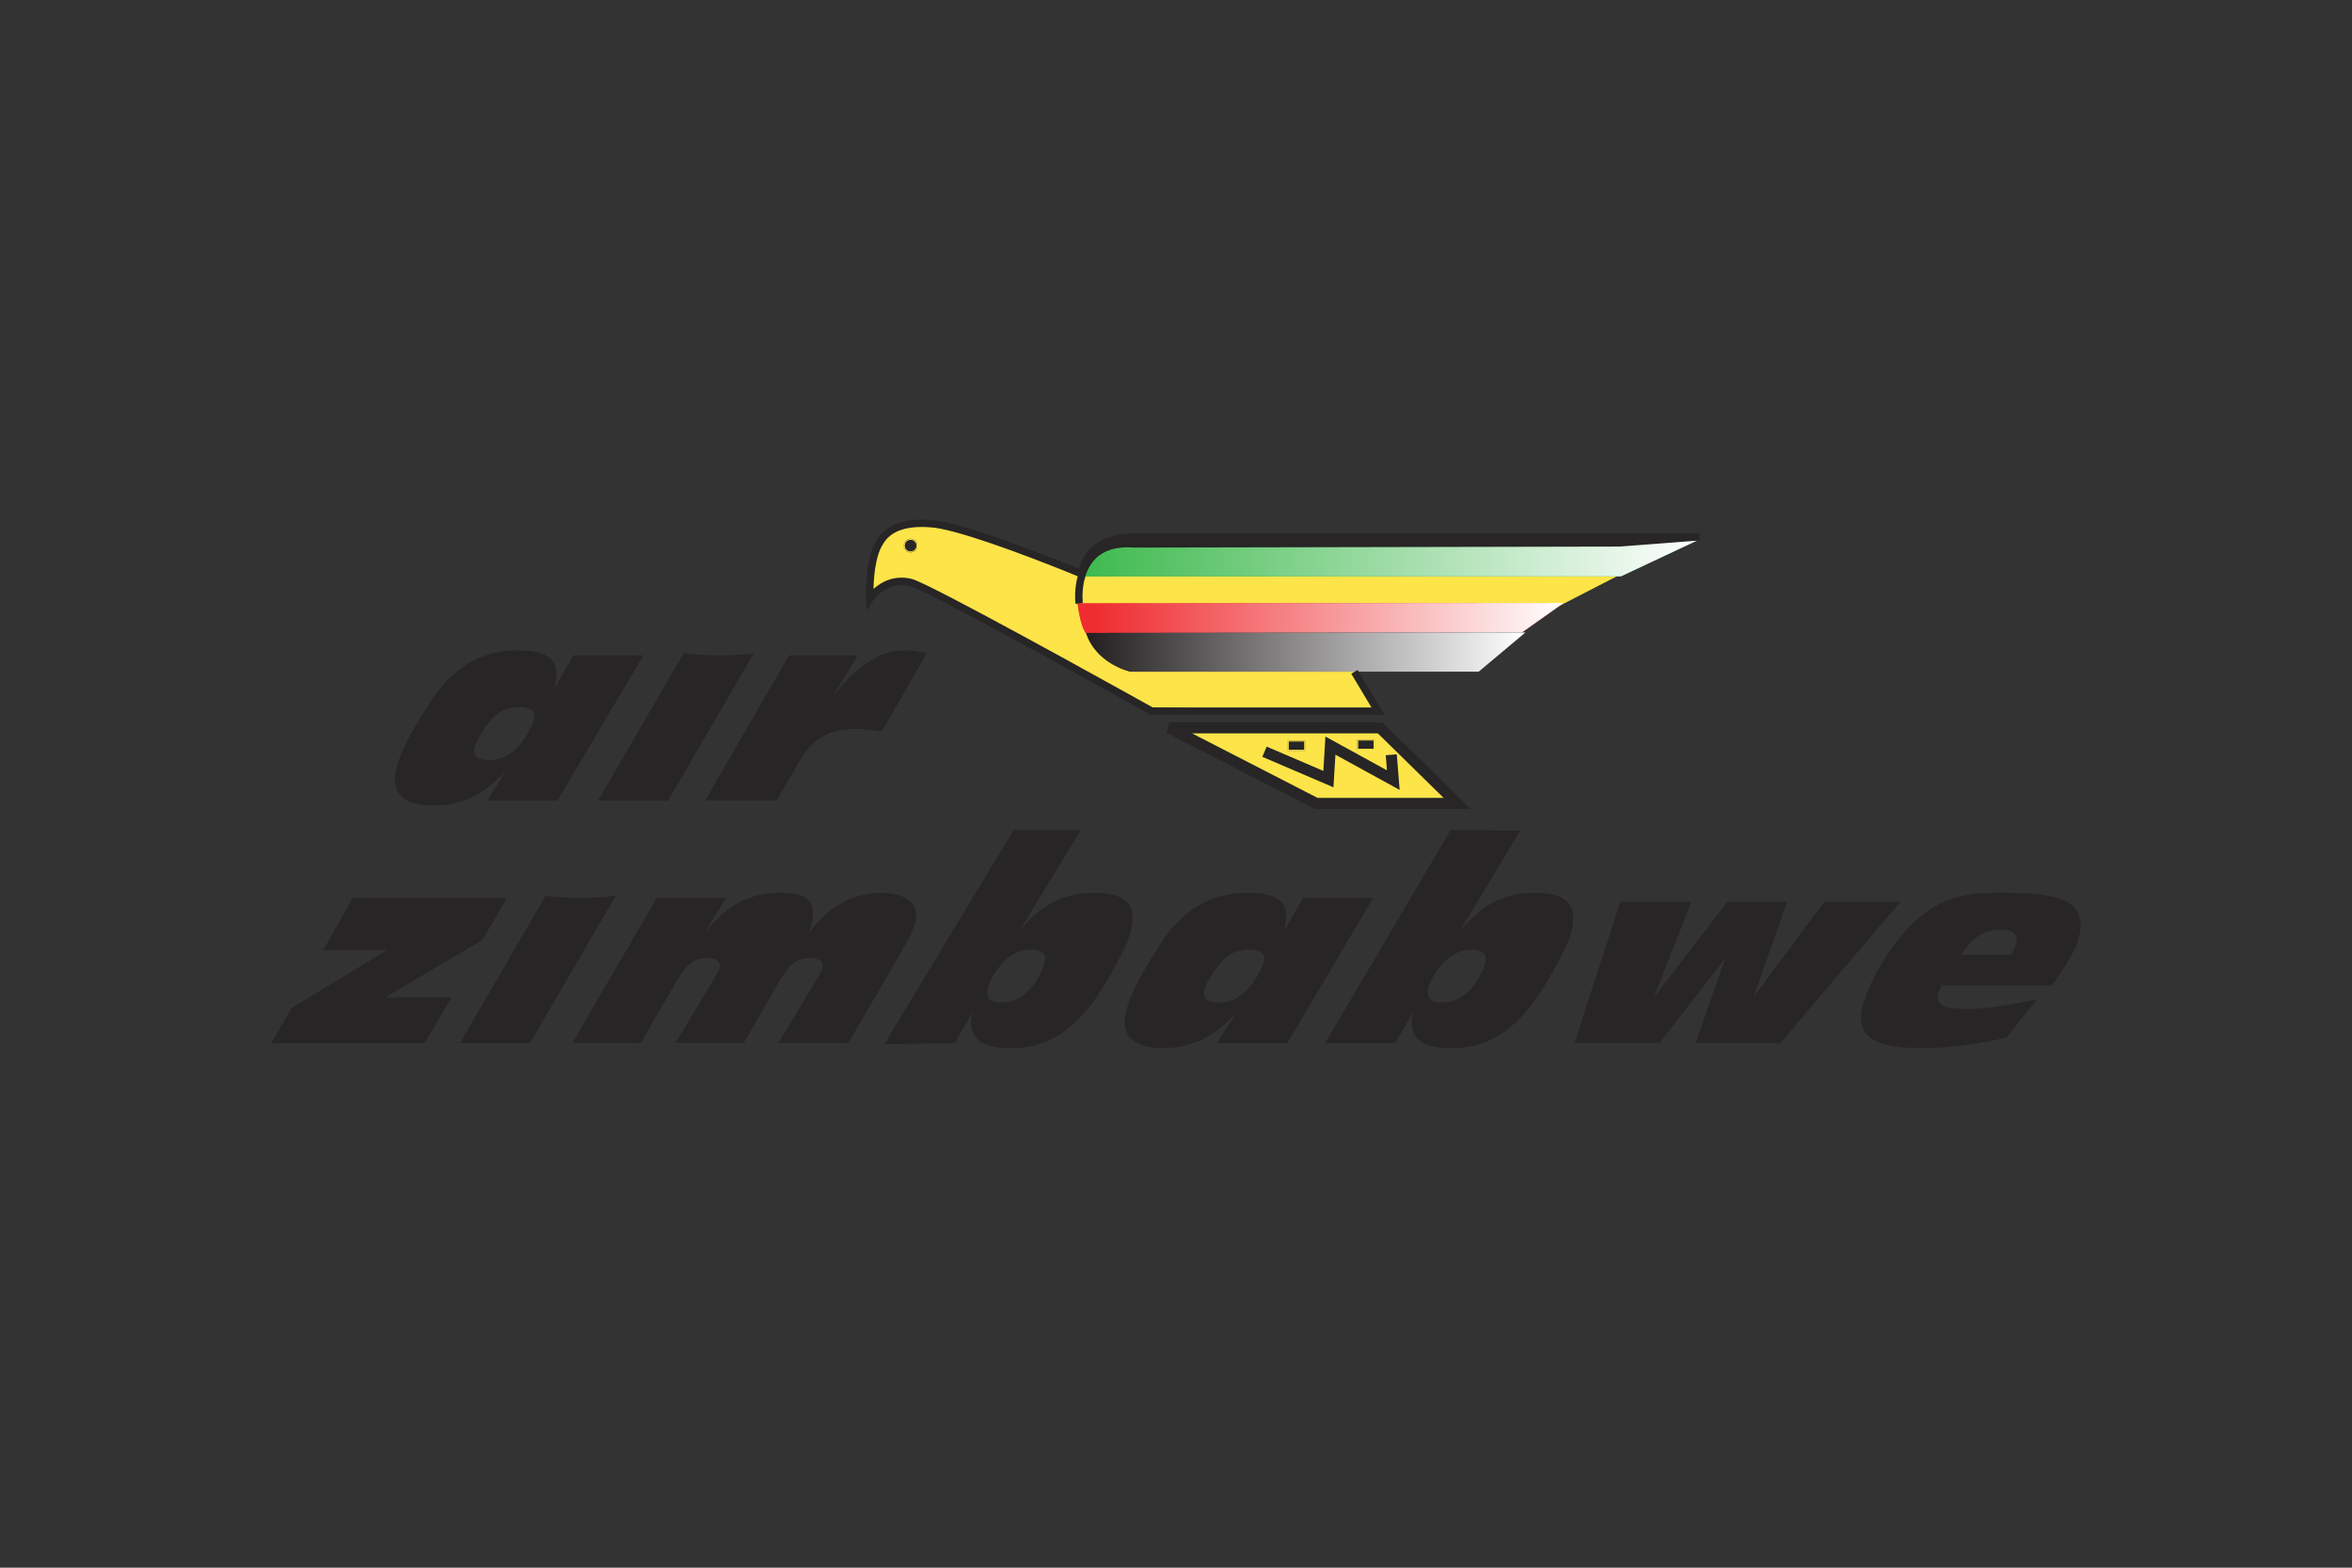 <svg width="480" height="320" viewBox="0 0 480 320" fill="none" xmlns="http://www.w3.org/2000/svg">
<rect x="0" y="0" width="480" height="320" fill="#333333" stroke="none"/>
<path d="M59.478 205.811L78.797 194.054L78.826 193.956H65.947L71.997 183.278H103.44L98.494 191.851L78.764 203.506L78.734 203.606H92.155L86.635 212.911H55.385L59.478 205.811ZM111.364 182.836C113.002 183.086 115.732 183.28 118.525 183.28H118.622C121.709 183.28 123.875 183.086 125.667 182.836L108.182 212.909H93.879L111.364 182.836ZM134.05 183.278H148.206L143.865 190.229H143.962C148.255 184.994 152.839 182.245 158.962 182.245C164.986 182.245 167.188 183.817 165.171 190.229H165.27C168.862 185.183 174.095 182.245 179.876 182.245C184.674 182.245 188.014 184.406 186.675 188.667C186.137 190.38 184.891 192.633 183.925 194.294L173.129 212.906H158.876L165.269 202.235C166.202 200.665 167.534 198.608 167.812 197.724C168.317 196.107 166.773 195.572 165.451 195.572C162.021 195.572 160.83 197.188 158.205 201.787L151.772 212.906H137.864L144.258 202.235C145.19 200.665 146.523 198.608 146.8 197.724C147.308 196.107 145.762 195.572 144.439 195.572C141.012 195.572 139.819 197.188 137.196 201.787L130.764 212.906H116.803L134.05 183.278ZM206.859 169.438L220.542 169.483L208.087 189.892H208.184C212.62 184.503 217.148 182.25 223.566 182.25C229.882 182.25 232.43 184.894 230.536 190.92C230.028 192.536 228.712 195.327 226.436 199.294C221.915 207.133 216.298 213.939 206.501 213.939C203.026 213.939 197.059 213.596 198.369 206.936H198.271L194.825 212.911L180.469 213.154L206.859 169.438ZM204.531 204.631C208.252 204.631 211.653 201.45 213.13 196.749C213.684 194.985 212.877 193.81 210.281 193.81C205.726 193.81 202.508 198.756 201.737 201.204C200.952 203.703 201.935 204.631 204.531 204.631ZM252.1 206.936H252.002C247.88 211.785 242.746 213.939 237.359 213.939C231.873 213.939 228.109 211.742 230.017 205.667C231.543 200.813 234.572 196.16 237.301 191.997C241.696 185.337 247.761 182.25 254.568 182.25C260.738 182.25 263.696 184.063 262.061 189.892H262.158L265.95 183.283H280.252L262.712 212.911H248.409L252.1 206.936ZM247.105 199.291C246.614 200.081 246.157 200.91 245.926 201.644C245.187 203.995 246.649 204.631 248.708 204.631C252.284 204.631 254.676 202.475 256.543 199.342C257.032 198.412 257.522 197.626 257.861 196.552C258.521 194.444 256.862 193.812 255.148 193.812C251.18 193.812 249.356 195.718 247.104 199.292M296.065 169.42L310.242 169.566L298.011 189.892H298.111C302.544 184.503 307.072 182.245 313.489 182.245C319.807 182.245 322.355 184.894 320.463 190.92C319.953 192.536 318.638 195.327 316.36 199.294C311.839 207.133 306.224 213.934 296.429 213.934C292.95 213.934 286.984 213.596 288.293 206.936H288.198L284.751 212.911H270.448L296.065 169.42ZM294.454 204.629C298.179 204.629 301.577 201.45 303.055 196.749C303.608 194.985 302.804 193.81 300.208 193.81C295.653 193.81 292.43 198.752 291.665 201.204C290.877 203.703 291.859 204.629 294.454 204.629ZM330.672 184.095H345.171L337.605 203.385H337.704L352.522 184.094H364.736L357.88 203.385H357.982L372.291 184.094H387.804L363.363 212.908H346.024L352.065 195.765H351.965L338.674 212.908H321.339L330.672 184.095ZM396.314 201.107C396 201.595 395.752 202.122 395.575 202.675C394.573 205.856 398.511 205.957 401.646 205.957C406.25 205.957 411.078 204.924 415.73 203.994L409.461 211.786C403.739 213.156 397.962 213.934 392.473 213.934C385.764 213.934 377.59 213.302 380.314 204.629C382.347 198.168 387.514 190.919 391.289 187.639C397.279 182.441 402.631 182.245 408.997 182.245C422.125 182.245 426.445 184.547 423.936 192.536C423.397 194.25 420.29 199.143 418.793 201.107H396.314ZM410.463 194.882C410.889 194.004 411.265 193.266 411.493 192.536C412.189 190.326 409.909 189.792 408.635 189.792C405.205 189.792 402.988 190.773 400.225 194.882H410.463ZM139.53 133.342C141.171 133.59 143.899 133.782 146.692 133.782H146.789C149.875 133.782 152.043 133.59 153.833 133.342L136.351 163.416H122.048L139.53 133.343M161.042 133.782H175.05L170.064 141.861H170.161C173.958 137.262 178.706 132.75 184.434 132.75C186.051 132.75 187.607 132.945 189.148 133.341L179.966 149.312C178.266 149.114 176.562 148.769 174.797 148.769C168.188 148.769 165.271 151.657 162.899 155.777L158.491 163.411H143.892L161.042 133.781M103.161 157.438H103.06C98.94 162.287 93.807 164.443 88.421 164.443C82.935 164.443 79.17 162.239 81.077 156.166C82.601 151.317 85.63 146.665 88.36 142.501C92.757 135.839 98.822 132.755 105.626 132.755C111.799 132.755 114.754 134.566 113.118 140.395H113.219L117.01 133.782H131.312L113.771 163.416H99.468L103.161 157.438ZM98.167 149.8C97.675 150.581 97.218 151.415 96.984 152.149C96.248 154.5 97.711 155.136 99.77 155.136C103.346 155.136 105.738 152.982 107.602 149.847C108.09 148.916 108.583 148.134 108.921 147.056C109.584 144.95 107.923 144.312 106.209 144.312C102.242 144.312 100.417 146.223 98.167 149.799" fill="#272525"/>
<path d="M239.981 147.949L281.347 148.192L296.509 163.717L268.617 163.997L239.737 148.676L239.981 147.949ZM219.907 116.289C217.899 115.785 194.54 106.243 186.751 106.498C175.952 107.75 177.459 121.313 177.459 121.313C177.459 121.313 180.111 117.203 185.819 118.88C191.527 120.564 234.979 144.42 234.979 144.42L281.228 145.165L276.422 137.137C276.42 137.137 221.918 116.79 219.907 116.289Z" fill="#FDE449"/>
<path d="M330.174 117.531H221.431C221.431 117.531 220.096 119.113 220.096 123.666C220.717 123.873 318.117 123.742 318.117 123.742L330.174 117.531Z" fill="#FDE449"/>
<path d="M306.18 110.649L225.348 111.437L220.194 117.641H330.795L341.689 112.521L346.489 110.26L306.18 110.649Z" fill="#3DB94D"/>
<path d="M346.052 110.262L225.348 111.435L220.192 117.641H330.809L346.491 110.262H346.052Z" fill="url(#paint0_linear_730_18741)"/>
<path d="M238.608 148.572V147.441H282.118L300.151 165.131H268.346L238.09 149.576L238.608 147.441V148.572L239.126 147.566L268.893 162.867H294.619L281.195 149.701H238.609V148.572L239.127 147.566L238.608 148.572ZM258.507 152.403L270.071 157.36L270.495 150.352L283.052 157.241L282.806 154.157L285.059 153.976L285.642 161.237L272.537 154.05L272.133 160.706L257.617 154.483L258.507 152.403Z" fill="#272525"/>
<path d="M262.82 153.236V151.167H266.34V153.237M276.999 153.029V150.961H280.519V153.029" fill="#272525"/>
<path d="M310.331 129.286L319.122 123.071L310.331 129.286ZM319.122 123.071L219.927 123.173C219.927 123.173 220.43 127.781 221.682 129.318L310.331 129.286" fill="#EE2C30"/>
<path d="M310.339 129.289L319.111 123.076L219.927 123.163V123.183C219.963 123.508 220.475 127.838 221.674 129.311H227.231L310.339 129.289Z" fill="url(#paint1_linear_730_18741)"/>
<path d="M311.335 129.1L221.68 129.202C221.68 129.202 223.004 134.918 230.635 137.095H301.789L311.335 129.1Z" fill="#231F20"/>
<path d="M311.315 129.1H305.944L221.682 129.202V129.228C221.79 129.649 223.307 134.99 230.629 137.095H301.79L311.315 129.1Z" fill="url(#paint2_linear_730_18741)"/>
<path d="M277.067 136.751L282.555 145.918H234.876L234.707 145.821C234.7 145.817 231.863 144.232 227.536 141.838C221.045 138.241 211.224 132.831 202.68 128.235C198.408 125.943 194.457 123.847 191.405 122.299C190.14 121.648 188.864 121.019 187.578 120.412C186.591 119.95 185.855 119.659 185.649 119.615C185.105 119.488 184.548 119.423 183.99 119.421C182.107 119.421 180.663 120.206 179.661 121.015C179.166 121.418 178.787 121.824 178.534 122.126L178.257 122.485L178.191 122.576L178.176 122.6L176.909 124.586L176.788 122.233C176.786 122.223 176.759 121.719 176.759 120.908C176.762 119.691 176.821 117.78 177.118 115.799C177.423 113.811 177.948 111.75 178.981 110.184L179.609 110.603L178.958 110.224C180.405 107.725 183.384 106.046 188.093 106.061C188.64 106.061 189.209 106.083 189.805 106.127L189.749 106.878L189.773 106.125C191.635 106.19 194.437 106.872 197.699 107.851C207.455 110.789 221.08 116.455 221.093 116.461L220.801 117.156L220.056 117.046C220.323 115.242 221.057 113.256 222.782 111.692C224.505 110.126 227.157 109.03 231.099 108.818H231.157C234.031 108.884 247.864 108.91 264.997 108.91C282.137 108.91 302.596 108.884 318.769 108.861L338.865 108.832L346.83 108.818L346.891 110.32L330.512 111.568L231.528 111.774L231.498 111.772C231.037 111.733 230.595 111.715 230.175 111.715C225.865 111.737 223.704 113.438 222.428 115.524C221.165 117.614 220.918 120.191 220.921 121.733C220.921 122.153 220.938 122.501 220.955 122.731C220.972 122.967 220.989 123.081 220.989 123.081L219.493 123.272C219.435 122.761 219.408 122.246 219.414 121.731C219.418 120.041 219.654 117.232 221.137 114.746C222.604 112.255 225.447 110.186 230.173 110.208C230.636 110.208 231.117 110.23 231.615 110.266L231.557 111.018L231.554 110.266L330.452 110.06L346.775 108.82L346.833 109.569L346.836 110.322C346.836 110.322 299.279 110.414 264.997 110.414C247.853 110.414 234.047 110.39 231.124 110.322L231.142 109.569L231.183 110.32C227.468 110.524 225.204 111.529 223.795 112.804C222.393 114.085 221.788 115.684 221.549 117.265L221.406 118.222L220.514 117.853C220.512 117.851 219.007 117.227 216.632 116.279C213.073 114.861 207.57 112.73 202.332 110.938C197.11 109.141 192.073 107.691 189.726 107.634L189.708 107.632H189.691C189.159 107.59 188.625 107.569 188.091 107.569C183.693 107.584 181.406 109.034 180.257 110.982L180.245 111.001L180.232 111.021C179.406 112.253 178.884 114.149 178.606 116.023C178.322 117.894 178.263 119.739 178.263 120.908C178.263 121.688 178.289 122.153 178.289 122.156L177.536 122.197L176.903 121.79C176.931 121.745 177.531 120.801 178.71 119.848C179.884 118.89 181.666 117.913 183.986 117.913C184.62 117.913 185.285 117.983 185.986 118.149C186.625 118.302 187.698 118.791 189.327 119.581C200.587 125.047 235.428 144.5 235.438 144.505L235.071 145.166V144.411H279.893L275.771 137.525L277.067 136.751Z" fill="#272525"/>
<path d="M262.823 153.237H266.342V151.168H262.823V153.237ZM266.153 153.048H263.011V151.361H266.153V153.048ZM276.999 153.031H280.519V150.961H276.999V153.031ZM280.329 152.841H277.187V151.154H280.329V152.841Z" fill="#FDE449"/>
<path d="M187.185 111.373C187.19 111.555 187.158 111.736 187.092 111.906C187.025 112.075 186.926 112.23 186.799 112.36C186.672 112.49 186.52 112.594 186.353 112.665C186.185 112.735 186.005 112.772 185.823 112.772C185.641 112.772 185.461 112.735 185.293 112.665C185.126 112.594 184.974 112.49 184.847 112.36C184.72 112.23 184.62 112.075 184.554 111.906C184.488 111.736 184.456 111.555 184.461 111.373C184.456 111.191 184.488 111.01 184.554 110.841C184.62 110.671 184.72 110.517 184.847 110.387C184.974 110.256 185.126 110.153 185.293 110.082C185.461 110.011 185.641 109.975 185.823 109.975C186.005 109.975 186.185 110.011 186.353 110.082C186.52 110.153 186.672 110.256 186.799 110.387C186.926 110.517 187.025 110.671 187.092 110.841C187.158 111.01 187.19 111.191 187.185 111.373Z" fill="#272525"/>
<path d="M185.821 110.008C185.459 110.008 185.112 110.151 184.857 110.407C184.601 110.663 184.457 111.01 184.457 111.371C184.457 111.733 184.601 112.079 184.857 112.335C185.112 112.591 185.459 112.734 185.821 112.734C185.999 112.735 186.176 112.7 186.342 112.632C186.507 112.564 186.657 112.464 186.784 112.338C186.91 112.211 187.011 112.062 187.079 111.897C187.148 111.732 187.184 111.555 187.184 111.376C187.185 111.197 187.15 111.019 187.082 110.853C187.014 110.687 186.913 110.536 186.787 110.409C186.66 110.282 186.51 110.181 186.344 110.112C186.178 110.043 186.001 110.008 185.821 110.008M185.821 112.546C185.174 112.546 184.646 112.021 184.646 111.377L184.671 111.141C184.78 110.599 185.254 110.198 185.821 110.198C185.979 110.194 186.135 110.221 186.281 110.278C186.428 110.335 186.561 110.421 186.674 110.53C186.787 110.639 186.876 110.77 186.937 110.915C186.998 111.06 187.03 111.215 187.03 111.373C187.03 111.53 186.998 111.685 186.937 111.83C186.876 111.975 186.787 112.106 186.674 112.215C186.561 112.325 186.428 112.41 186.281 112.467C186.135 112.524 185.979 112.551 185.821 112.547" fill="#FDE449"/>
<defs>
<linearGradient id="paint0_linear_730_18741" x1="220.205" y1="113.957" x2="346.513" y2="113.957" gradientUnits="userSpaceOnUse">
<stop stop-color="#3DB94D"/>
<stop offset="1" stop-color="white"/>
</linearGradient>
<linearGradient id="paint1_linear_730_18741" x1="219.95" y1="126.203" x2="319.146" y2="126.203" gradientUnits="userSpaceOnUse">
<stop stop-color="#EF2C30"/>
<stop offset="0.034" stop-color="#EF2C30"/>
<stop offset="1" stop-color="white"/>
</linearGradient>
<linearGradient id="paint2_linear_730_18741" x1="221.718" y1="133.093" x2="311.282" y2="133.093" gradientUnits="userSpaceOnUse">
<stop stop-color="#231F20"/>
<stop offset="1" stop-color="white"/>
</linearGradient>
</defs>
</svg>
